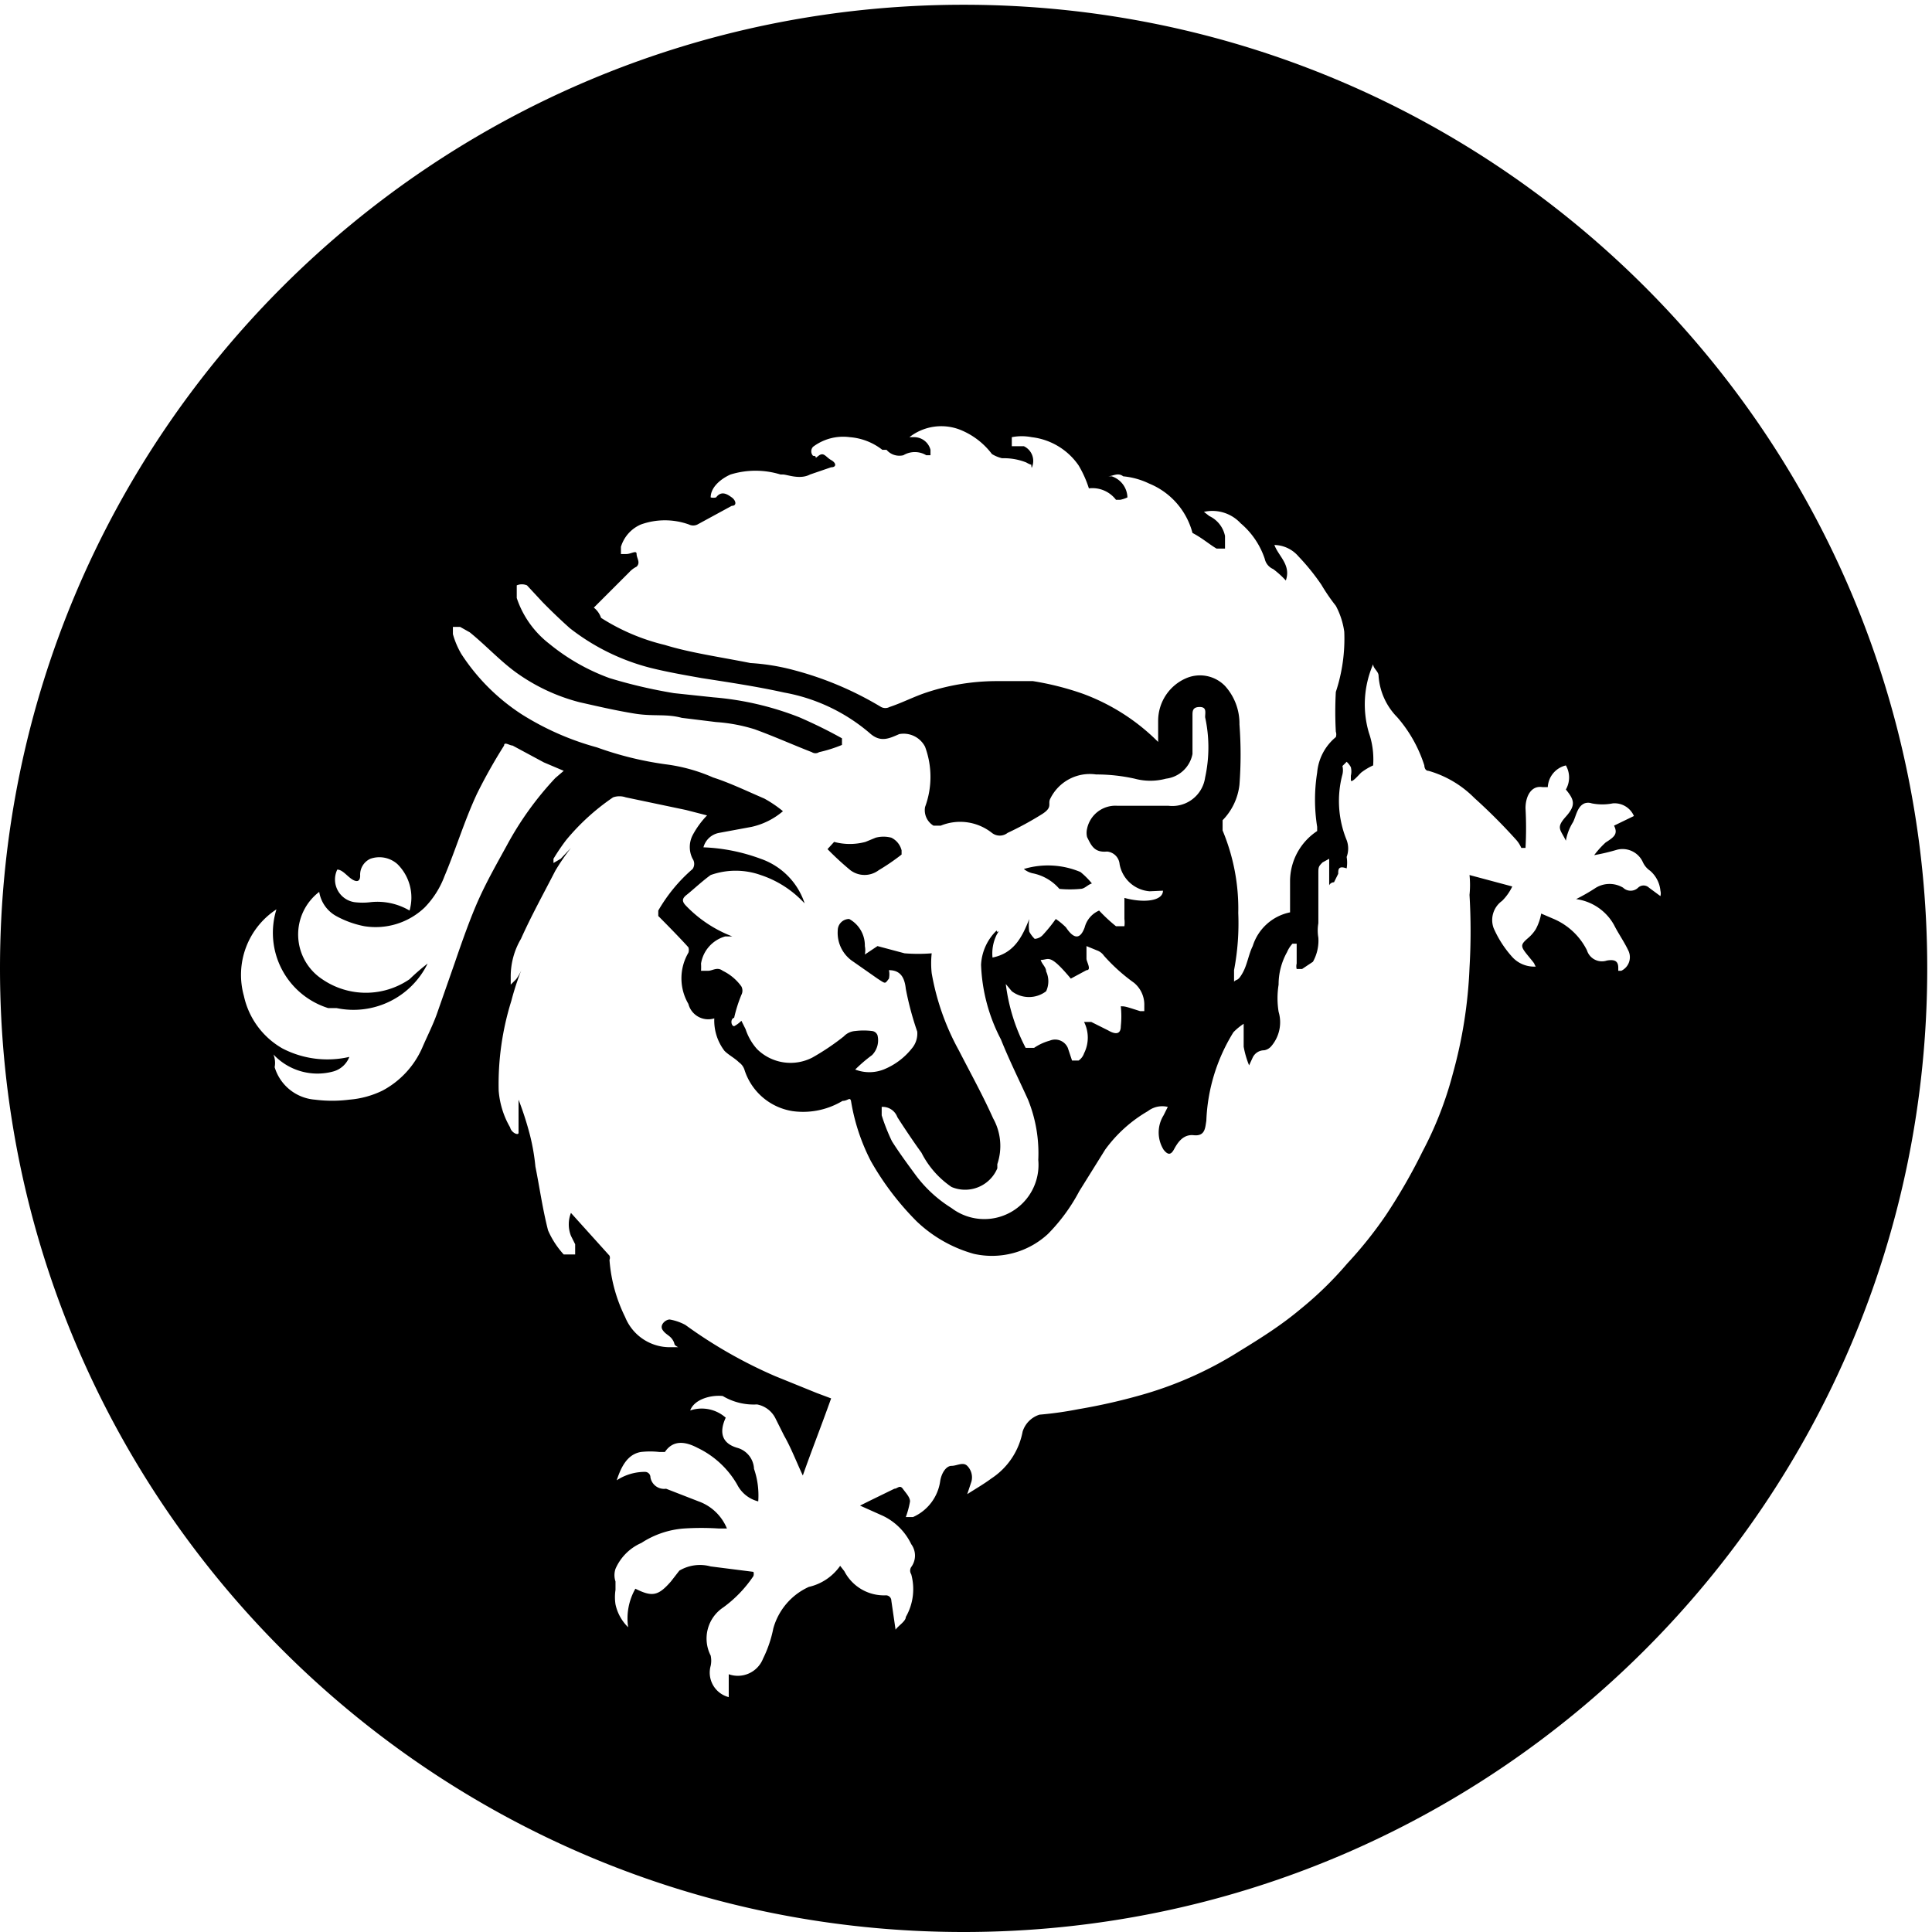 <?xml version="1.0" encoding="UTF-8" standalone="no"?>
<svg
   xmlns:dc="http://purl.org/dc/elements/1.1/"
   xmlns:cc="http://creativecommons.org/ns#"
   xmlns:rdf="http://www.w3.org/1999/02/22-rdf-syntax-ns#"
   xmlns:svg="http://www.w3.org/2000/svg"
   xmlns="http://www.w3.org/2000/svg"
   xmlns:sodipodi="http://sodipodi.sourceforge.net/DTD/sodipodi-0.dtd"
   xmlns:inkscape="http://www.inkscape.org/namespaces/inkscape"
   width="227"
   height="227"
   viewBox="0 0 227 227"
   version="1.1"
   id="svg4"
   sodipodi:docname="BSV.svg"
   inkscape:version="0.92.3 (2405546, 2018-03-11)">
  <defs
     id="defs8" />
  <sodipodi:namedview
     pagecolor="#ffffff"
     bordercolor="#666666"
     borderopacity="1"
     objecttolerance="10"
     gridtolerance="10"
     guidetolerance="10"
     inkscape:pageopacity="0"
     inkscape:pageshadow="2"
     inkscape:window-width="1751"
     inkscape:window-height="1040"
     id="namedview6"
     showgrid="false"
     inkscape:zoom="3.6875"
     inkscape:cx="232.90537"
     inkscape:cy="96.556039"
     inkscape:window-x="598"
     inkscape:window-y="111"
     inkscape:window-maximized="0"
     inkscape:current-layer="svg4" />
  <path
     d="M 113.22,227 C 50.687,227 0,176.313 0,113.78 0,51.247 50.687,0.559 113.22,0.559 c 62.533,0 113.22,50.687 113.22,113.22 C 226.441,176.313 175.753,227 113.22,227 Z m 43.519,-123.339 a 0.637,0.637 0 0 0 -0.566,0.354 v -3.114 l -0.778,0.425 c -0.495,0.495 -0.495,0.566 -0.495,1.345 v 5.803 a 4.953,4.953 0 0 0 0,1.698 5.095,5.095 0 0 1 -0.637,2.831 l -1.274,0.849 h -0.637 a 1.274,1.274 0 0 1 0,-0.637 v -2.335 h -0.495 a 3.467,3.467 0 0 0 -0.637,0.991 7.784,7.784 0 0 0 -0.991,3.821 c -0.17,1.061 -0.17,2.123 0,3.184 a 4.317,4.317 0 0 1 -0.849,4.033 1.415,1.415 0 0 1 -0.849,0.495 1.486,1.486 0 0 0 -1.344,0.849 l -0.425,0.92 a 10.827,10.827 0 0 1 -0.637,-2.194 v -2.689 a 7.076,7.076 0 0 0 -1.203,0.991 21.229,21.229 0 0 0 -3.184,10.402 c -0.142,0.849 -0.142,1.84 -1.486,1.698 -1.344,-0.142 -1.981,1.061 -2.335,1.698 -0.354,0.637 -0.708,0.637 -1.203,0 a 3.821,3.821 0 0 1 0,-4.033 l 0.495,-0.991 a 2.76,2.76 0 0 0 -2.335,0.495 16.275,16.275 0 0 0 -5.024,4.529 l -3.043,4.883 a 21.229,21.229 0 0 1 -3.68,5.024 9.694,9.694 0 0 1 -8.704,2.335 15.922,15.922 0 0 1 -6.722,-3.821 33.188,33.188 0 0 1 -5.378,-7.076 23.635,23.635 0 0 1 -2.335,-7.076 c -0.142,-0.495 -0.354,0 -0.991,0 -1.769,1.061 -3.835,1.486 -5.873,1.203 a 7.076,7.076 0 0 1 -5.661,-4.883 1.698,1.698 0 0 0 -0.637,-0.849 c -0.495,-0.495 -1.203,-0.849 -1.698,-1.344 a 5.873,5.873 0 0 1 -1.203,-3.821 2.406,2.406 0 0 1 -3.043,-1.698 5.944,5.944 0 0 1 0,-6.015 0.991,0.991 0 0 0 0,-0.637 c -1.203,-1.345 -3.538,-3.68 -3.538,-3.68 v -0.637 c 1.061,-1.84 2.42,-3.496 4.033,-4.883 a 1.061,1.061 0 0 0 0,-1.203 3.043,3.043 0 0 1 0,-2.76 10.19,10.19 0 0 1 1.698,-2.335 l -2.477,-0.637 -7.076,-1.486 a 2.264,2.264 0 0 0 -1.486,0 26.324,26.324 0 0 0 -5.519,5.024 24.484,24.484 0 0 0 -1.486,2.194 v 0.495 l 0.849,-0.495 1.203,-1.274 A 25.545,25.545 0 0 0 65.243,102.316 c -1.344,2.618 -2.831,5.307 -4.033,7.996 a 8.704,8.704 0 0 0 -1.203,4.529 v 0.849 l 0.637,-0.637 a 5.024,5.024 0 0 0 0.637,-1.132 31.206,31.206 0 0 0 -1.203,3.68 32.763,32.763 0 0 0 -1.486,10.544 c 0.12,1.521 0.573,3 1.344,4.317 0.142,0.637 0.991,0.991 0.991,0.637 v -3.892 c 0.531,1.366 0.977,2.76 1.344,4.175 0.304,1.203 0.517,2.441 0.637,3.68 0.495,2.477 0.849,5.024 1.486,7.501 0.453,1.04 1.076,1.996 1.84,2.831 h 1.344 v -1.203 l -0.495,-0.991 a 3.68,3.68 0 0 1 0,-2.689 l 4.529,5.024 a 0.637,0.637 0 0 1 0,0.495 c 0.17,2.335 0.8,4.621 1.84,6.722 a 5.661,5.661 0 0 0 5.378,3.538 h 0.849 c -0.637,-0.354 -0.283,-0.283 -0.637,-0.849 -0.354,-0.566 -0.849,-0.637 -1.203,-1.203 -0.354,-0.566 0.354,-1.203 0.849,-1.203 a 6.015,6.015 0 0 1 1.84,0.637 55.195,55.195 0 0 0 10.544,6.015 l 4.883,1.981 1.698,0.637 c -1.132,3.184 -2.335,6.227 -3.326,9.058 -0.708,-1.486 -1.344,-3.184 -2.194,-4.67 l -0.991,-1.981 a 3.043,3.043 0 0 0 -2.194,-1.698 7.076,7.076 0 0 1 -4.033,-0.991 c -1.344,-0.142 -3.326,0.354 -3.821,1.698 a 4.246,4.246 0 0 1 4.175,0.849 c -0.849,1.84 -0.354,3.043 1.344,3.538 a 2.689,2.689 0 0 1 1.981,2.477 c 0.425,1.224 0.587,2.526 0.495,3.821 a 3.821,3.821 0 0 1 -2.477,-1.981 10.685,10.685 0 0 0 -4.67,-4.317 c -1.344,-0.708 -2.831,-0.991 -3.821,0.495 h -0.637 a 9.482,9.482 0 0 0 -2.194,0 c -1.628,0.283 -2.335,1.84 -2.831,3.326 a 6.015,6.015 0 0 1 3.326,-0.991 c 0.354,0 0.637,0.283 0.637,0.637 a 1.628,1.628 0 0 0 1.84,1.344 l 3.821,1.486 a 5.661,5.661 0 0 1 3.326,3.184 h -0.991 a 32.197,32.197 0 0 0 -4.033,0 10.544,10.544 0 0 0 -5.024,1.698 5.873,5.873 0 0 0 -3.043,3.043 2.335,2.335 0 0 0 0,1.486 v 0.991 a 5.59,5.59 0 0 0 0,1.698 5.307,5.307 0 0 0 1.486,2.689 7.076,7.076 0 0 1 0.849,-4.529 c 1.981,0.991 2.689,0.849 4.175,-0.849 l 0.991,-1.274 A 4.741,4.741 0 0 1 83.5,184.047 l 5.024,0.637 a 0.849,0.849 0 0 1 0,0.495 14.648,14.648 0 0 1 -3.538,3.68 4.387,4.387 0 0 0 -1.486,5.661 2.831,2.831 0 0 1 0,1.203 2.972,2.972 0 0 0 2.123,3.68 v -2.689 a 3.184,3.184 0 0 0 4.033,-1.84 14.153,14.153 0 0 0 1.203,-3.538 c 0.601,-2.165 2.123,-3.956 4.175,-4.883 a 6.156,6.156 0 0 0 3.68,-2.477 l 0.495,0.637 a 5.236,5.236 0 0 0 4.883,2.83 c 0.354,0 0.637,0.283 0.637,0.637 l 0.495,3.397 c 0.354,-0.495 1.203,-0.991 1.203,-1.486 a 6.581,6.581 0 0 0 0.637,-5.024 0.778,0.778 0 0 1 0,-0.849 2.264,2.264 0 0 0 0,-2.689 7.076,7.076 0 0 0 -3.326,-3.326 l -2.689,-1.203 0.991,-0.495 3.043,-1.486 c 0.354,0 0.637,-0.495 0.991,0 0.354,0.495 0.849,0.991 0.849,1.486 a 10.261,10.261 0 0 1 -0.495,1.84 h 0.849 a 5.449,5.449 0 0 0 3.184,-4.175 c 0.142,-0.991 0.708,-1.84 1.344,-1.84 0.637,0 1.345,-0.495 1.84,0 a 1.911,1.911 0 0 1 0.495,1.84 l -0.495,1.486 c 0.991,-0.637 1.981,-1.203 2.83,-1.84 1.932,-1.26 3.255,-3.255 3.68,-5.519 a 3.043,3.043 0 0 1 1.981,-1.981 42.033,42.033 0 0 0 4.529,-0.637 69.418,69.418 0 0 0 7.996,-1.84 43.944,43.944 0 0 0 11.039,-5.024 c 2.547,-1.557 4.883,-3.043 7.076,-4.883 a 41.75,41.75 0 0 0 5.519,-5.378 48.119,48.119 0 0 0 4.529,-5.661 c 1.599,-2.406 3.043,-4.911 4.317,-7.501 a 42.458,42.458 0 0 0 3.538,-9.058 54.487,54.487 0 0 0 1.981,-12.525 72.744,72.744 0 0 0 0,-8.562 11.322,11.322 0 0 0 0,-2.335 l 5.024,1.344 a 6.015,6.015 0 0 1 -1.203,1.698 2.76,2.76 0 0 0 -0.991,3.184 c 0.531,1.217 1.245,2.335 2.123,3.326 a 3.467,3.467 0 0 0 2.831,1.203 c -0.354,-0.566 0.142,0 -0.849,-1.203 -0.991,-1.203 -0.991,-1.344 0,-2.194 a 4.458,4.458 0 0 0 0.849,-0.991 6.015,6.015 0 0 0 0.637,-1.84 l 1.486,0.637 a 7.784,7.784 0 0 1 3.892,3.68 1.84,1.84 0 0 0 2.335,1.203 c 0.849,-0.142 1.344,0 1.344,0.849 v 0.354 h 0.354 a 1.769,1.769 0 0 0 0.849,-2.335 c -0.495,-1.061 -1.203,-2.052 -1.698,-3.043 a 6.015,6.015 0 0 0 -4.458,-3.043 22.786,22.786 0 0 0 2.335,-1.344 3.114,3.114 0 0 1 3.184,0 1.274,1.274 0 0 0 1.769,0 0.92,0.92 0 0 1 1.274,0 l 1.344,0.991 a 1.274,1.274 0 0 0 0,-0.637 3.538,3.538 0 0 0 -1.203,-2.335 2.477,2.477 0 0 1 -0.849,-0.991 2.618,2.618 0 0 0 -3.043,-1.486 24.201,24.201 0 0 1 -2.689,0.637 10.827,10.827 0 0 1 1.344,-1.486 c 0.991,-0.637 1.486,-0.991 0.991,-1.981 l 2.335,-1.132 a 2.477,2.477 0 0 0 -2.477,-1.486 6.369,6.369 0 0 1 -2.477,0 1.274,1.274 0 0 0 -0.849,0 c -0.849,0.354 -0.991,1.486 -1.344,2.194 a 6.086,6.086 0 0 0 -0.849,2.194 c -0.637,-1.344 -1.203,-1.486 0,-2.831 1.203,-1.344 0.991,-1.981 0,-3.184 a 2.831,2.831 0 0 0 0,-2.831 2.76,2.76 0 0 0 -2.123,2.547 h -0.637 c -1.345,-0.212 -1.981,1.132 -1.981,2.477 0.085,1.557 0.085,3.114 0,4.67 h -0.495 a 3.467,3.467 0 0 0 -0.637,-0.991 66.375,66.375 0 0 0 -4.883,-4.883 12.383,12.383 0 0 0 -5.378,-3.184 c -0.495,0 -0.495,-0.637 -0.495,-0.637 a 15.992,15.992 0 0 0 -3.184,-5.661 7.642,7.642 0 0 1 -2.194,-4.883 c 0,-0.495 -0.637,-0.849 -0.637,-1.344 a 11.817,11.817 0 0 0 -0.495,8.067 c 0.425,1.224 0.587,2.526 0.495,3.821 a 7.076,7.076 0 0 0 -1.415,0.849 c -0.354,0.354 -1.203,1.344 -1.203,0.849 v -0.495 a 2.123,2.123 0 0 0 0,-0.991 2.335,2.335 0 0 0 -0.495,-0.637 l -0.495,0.495 a 2.123,2.123 0 0 1 0,0.991 12.1,12.1 0 0 0 0.495,7.713 2.831,2.831 0 0 1 0,1.981 3.963,3.963 0 0 1 0,1.344 c -0.991,-0.354 -0.991,0.142 -0.991,0.637 z M 69.772,71.393 a 2.547,2.547 0 0 1 0.849,1.203 c 2.307,1.472 4.84,2.547 7.501,3.184 2.972,0.92 6.51,1.415 10.048,2.123 1.748,0.106 3.474,0.389 5.166,0.849 3.588,0.948 7.013,2.406 10.19,4.317 a 1.061,1.061 0 0 0 0.991,0 c 1.486,-0.495 2.83,-1.203 4.317,-1.698 a 26.324,26.324 0 0 1 8.208,-1.344 h 4.317 c 1.996,0.318 3.963,0.814 5.873,1.486 3.326,1.224 6.347,3.156 8.845,5.661 v -2.477 c 0,-2.194 1.309,-4.175 3.326,-5.024 a 4.104,4.104 0 0 1 4.529,0.92 6.581,6.581 0 0 1 1.698,4.529 47.057,47.057 0 0 1 0,7.076 7.076,7.076 0 0 1 -1.981,4.175 V 97.575 c 1.281,3.071 1.911,6.369 1.84,9.694 a 29.367,29.367 0 0 1 -0.495,6.722 v 1.344 c 0.354,-0.354 0.425,0 0.991,-0.991 0.566,-0.991 0.708,-2.194 1.203,-3.184 a 5.803,5.803 0 0 1 4.387,-3.963 v -3.68 a 7.076,7.076 0 0 1 3.184,-5.873 v -0.495 a 20.238,20.238 0 0 1 0,-6.369 6.086,6.086 0 0 1 2.194,-4.175 0.991,0.991 0 0 0 0,-0.637 42.458,42.458 0 0 1 0,-4.67 19.884,19.884 0 0 0 0.991,-7.076 9.128,9.128 0 0 0 -0.991,-3.043 21.795,21.795 0 0 1 -1.698,-2.477 26.041,26.041 0 0 0 -2.689,-3.326 3.821,3.821 0 0 0 -2.831,-1.344 c 0.495,1.344 1.981,2.335 1.344,4.175 a 10.827,10.827 0 0 0 -1.486,-1.344 1.698,1.698 0 0 1 -0.991,-1.203 9.341,9.341 0 0 0 -2.83,-4.175 4.529,4.529 0 0 0 -4.317,-1.344 l 0.637,0.495 a 3.326,3.326 0 0 1 1.84,2.335 v 1.486 h -0.991 c -0.849,-0.495 -1.628,-1.203 -2.831,-1.84 a 8.633,8.633 0 0 0 -5.095,-5.803 8.916,8.916 0 0 0 -3.043,-0.849 c -0.637,-0.495 -1.203,0 -1.84,0 h 0.495 a 2.689,2.689 0 0 1 1.84,2.477 3.68,3.68 0 0 1 -0.849,0.283 h -0.495 a 3.467,3.467 0 0 0 -3.184,-1.344 12.95,12.95 0 0 0 -1.203,-2.689 7.784,7.784 0 0 0 -5.519,-3.326 6.086,6.086 0 0 0 -2.335,0 v 1.061 h 1.415 a 1.911,1.911 0 0 1 0.92,2.547 c -0.142,-0.637 0.212,-0.142 -0.637,-0.637 a 7.076,7.076 0 0 0 -2.831,-0.495 4.033,4.033 0 0 1 -1.203,-0.495 8.775,8.775 0 0 0 -3.68,-2.831 6.086,6.086 0 0 0 -6.015,0.849 h 0.495 a 1.981,1.981 0 0 1 1.981,1.486 v 0.637 h -0.495 a 2.618,2.618 0 0 0 -2.689,0 1.981,1.981 0 0 1 -1.981,-0.637 h -0.495 a 7.076,7.076 0 0 0 -3.821,-1.486 5.873,5.873 0 0 0 -4.317,1.132 0.778,0.778 0 0 0 0,1.061 c 0.637,0 0,0.495 0.637,0 0.637,-0.495 0.849,0.142 1.486,0.495 0.637,0.354 0.637,0.849 0,0.849 l -2.477,0.849 c -1.203,0.637 -2.689,0 -3.184,0 h -0.283 a 9.978,9.978 0 0 0 -5.873,0 C 84.703,56.25 83.5,57.24 83.5,58.443 a 1.274,1.274 0 0 0 0.637,0 c 0.637,-0.849 1.344,-0.354 1.84,0 0.495,0.354 0.637,0.991 0,0.991 l -4.033,2.194 a 1.132,1.132 0 0 1 -0.991,0 8.35,8.35 0 0 0 -5.661,0 4.175,4.175 0 0 0 -2.335,2.618 v 0.849 h 0.637 c 0.566,0 1.203,-0.495 1.203,0 0,0.495 0.495,0.991 0,1.486 a 2.901,2.901 0 0 0 -0.849,0.637 z m 66.871,33.258 -1.557,0.071 a 3.892,3.892 0 0 1 -3.538,-3.184 1.628,1.628 0 0 0 -1.486,-1.486 c -1.486,0.142 -1.84,-0.708 -2.335,-1.698 a 2.123,2.123 0 0 1 0,-0.991 3.397,3.397 0 0 1 3.538,-2.689 h 6.015 a 3.892,3.892 0 0 0 4.317,-3.326 16.558,16.558 0 0 0 0,-7.076 c 0,-0.566 0.212,-1.203 -0.637,-1.203 -0.849,0 -0.849,0.495 -0.849,0.991 v 4.529 a 3.609,3.609 0 0 1 -3.114,2.901 7.076,7.076 0 0 1 -3.68,0 20.733,20.733 0 0 0 -4.529,-0.495 5.166,5.166 0 0 0 -5.378,2.831 c -0.354,0.637 0.354,0.991 -0.991,1.84 a 37.717,37.717 0 0 1 -4.033,2.194 1.486,1.486 0 0 1 -1.84,0 6.015,6.015 0 0 0 -6.015,-0.849 h -0.849 a 2.123,2.123 0 0 1 -0.991,-2.194 10.19,10.19 0 0 0 0,-7.076 2.831,2.831 0 0 0 -3.043,-1.486 c -1.132,0.495 -2.123,0.991 -3.326,0 A 21.229,21.229 0 0 0 92.133,81.37 c -3.184,-0.708 -6.51,-1.203 -9.694,-1.698 -1.981,-0.354 -4.033,-0.708 -6.015,-1.203 a 25.687,25.687 0 0 1 -9.482,-4.67 67.649,67.649 0 0 1 -3.184,-3.043 l -1.84,-1.981 a 1.557,1.557 0 0 0 -1.203,0 v 1.486 c 0.708,2.13 2.045,4.005 3.821,5.378 a 24.201,24.201 0 0 0 7.076,4.033 c 2.477,0.757 5.01,1.344 7.572,1.769 l 4.67,0.495 a 35.381,35.381 0 0 1 10.048,2.335 c 1.712,0.743 3.397,1.564 5.024,2.477 v 0.778 a 16.417,16.417 0 0 1 -2.689,0.849 0.778,0.778 0 0 1 -0.849,0 c -2.194,-0.849 -4.387,-1.84 -6.722,-2.689 A 19.601,19.601 0 0 0 84.137,84.838 L 80.103,84.342 C 78.264,83.847 76.778,84.201 74.584,83.847 72.39,83.493 70.267,82.998 68.074,82.503 a 22.29,22.29 0 0 1 -7.501,-3.538 c -1.84,-1.344 -3.538,-3.184 -5.378,-4.67 l -1.132,-0.637 h -0.849 v 0.849 a 9.907,9.907 0 0 0 0.991,2.335 c 1.84,2.831 4.246,5.236 7.076,7.076 2.739,1.727 5.718,3.043 8.845,3.892 a 39.627,39.627 0 0 0 7.996,1.981 c 1.953,0.241 3.864,0.764 5.661,1.557 1.981,0.637 4.033,1.628 6.015,2.477 a 14.153,14.153 0 0 1 2.194,1.486 8.492,8.492 0 0 1 -3.68,1.84 l -3.821,0.708 a 2.335,2.335 0 0 0 -1.84,1.698 c 2.3,0.085 4.564,0.545 6.722,1.344 2.448,0.849 4.359,2.781 5.166,5.236 l -0.495,-0.495 a 12.171,12.171 0 0 0 -4.67,-2.831 8.775,8.775 0 0 0 -5.873,0 c -0.991,0.708 -2.194,1.84 -2.831,2.335 -0.637,0.495 -0.495,0.849 0,1.344 1.514,1.557 3.347,2.76 5.378,3.538 h -0.849 a 3.963,3.963 0 0 0 -2.831,3.184 7.076,7.076 0 0 1 0,0.849 h 0.849 c 0.495,0 1.061,-0.495 1.698,0 a 5.803,5.803 0 0 1 2.194,1.84 1.061,1.061 0 0 1 0,0.991 16.417,16.417 0 0 0 -0.849,2.689 c -0.495,0.142 -0.354,0.991 0,0.991 a 3.538,3.538 0 0 0 0.849,-0.637 l 0.495,0.991 a 6.581,6.581 0 0 0 1.344,2.335 5.59,5.59 0 0 0 6.51,0.991 28.305,28.305 0 0 0 3.68,-2.477 2.052,2.052 0 0 1 1.344,-0.637 8.067,8.067 0 0 1 1.981,0 0.778,0.778 0 0 1 0.637,0.495 2.477,2.477 0 0 1 -0.637,2.335 17.691,17.691 0 0 0 -1.981,1.698 4.6,4.6 0 0 0 3.326,0 8.067,8.067 0 0 0 3.326,-2.477 2.689,2.689 0 0 0 0.637,-1.981 35.947,35.947 0 0 1 -1.344,-5.024 c -0.142,-1.344 -0.637,-2.194 -1.981,-2.194 a 2.406,2.406 0 0 1 0,0.991 c -0.495,0.637 -0.354,0.637 -1.344,0 l -2.831,-1.981 a 4.033,4.033 0 0 1 -1.84,-3.68 1.344,1.344 0 0 1 1.344,-1.344 3.538,3.538 0 0 1 1.84,3.184 2.477,2.477 0 0 1 0,0.991 l 1.486,-0.991 3.184,0.849 c 1.061,0.085 2.123,0.085 3.184,0 a 10.897,10.897 0 0 0 0,2.335 c 0.552,3.177 1.628,6.234 3.184,9.058 1.344,2.618 2.831,5.307 4.033,7.996 a 6.652,6.652 0 0 1 0.495,5.378 v 0.495 a 4.104,4.104 0 0 1 -5.378,2.194 10.685,10.685 0 0 1 -3.538,-4.033 c -0.991,-1.344 -2.477,-3.609 -2.831,-4.175 a 1.84,1.84 0 0 0 -1.84,-1.203 v 0.991 c 0.326,1.04 0.729,2.059 1.203,3.043 0.849,1.344 1.84,2.689 2.83,4.033 1.139,1.521 2.555,2.816 4.175,3.821 a 6.369,6.369 0 0 0 10.19,-5.661 16.771,16.771 0 0 0 -1.203,-7.076 c -0.991,-2.194 -2.194,-4.6 -3.184,-7.076 a 20.45,20.45 0 0 1 -2.335,-8.775 6.015,6.015 0 0 1 1.84,-4.033 c 0,0.495 0.495,-0.354 0,0.495 a 4.953,4.953 0 0 0 -0.495,2.689 c 2.477,-0.495 3.467,-2.335 4.317,-4.529 a 5.095,5.095 0 0 0 0,1.486 3.538,3.538 0 0 0 0.637,0.849 1.415,1.415 0 0 0 0.991,-0.495 17.761,17.761 0 0 0 1.486,-1.84 c 0.432,0.283 0.835,0.623 1.203,0.991 0.991,1.486 1.698,1.344 2.194,0 a 2.972,2.972 0 0 1 1.698,-1.981 c 0.616,0.658 1.274,1.274 1.981,1.84 h 0.991 a 3.397,3.397 0 0 0 0,-0.849 v -2.477 c 2.335,0.637 4.529,0.354 4.529,-0.849 z m -39.415,-4.883 0.778,-0.849 a 7.076,7.076 0 0 0 3.68,0 l 1.203,-0.495 a 3.609,3.609 0 0 1 1.84,0 2.264,2.264 0 0 1 1.203,1.486 v 0.495 a 25.545,25.545 0 0 1 -2.689,1.84 2.76,2.76 0 0 1 -3.326,0 34.461,34.461 0 0 1 -2.689,-2.477 z m 23.069,2.335 a 9.836,9.836 0 0 1 6.652,0.354 c 0.495,0.403 0.941,0.849 1.344,1.344 -0.495,0.142 -0.849,0.637 -1.344,0.637 a 12.879,12.879 0 0 1 -2.477,0 5.59,5.59 0 0 0 -3.184,-1.84 2.477,2.477 0 0 1 -0.991,-0.495 z m -88.17,21.795 a 2.618,2.618 0 0 1 0.142,1.486 5.378,5.378 0 0 0 4.741,3.821 c 1.344,0.17 2.689,0.17 4.033,0 a 10.897,10.897 0 0 0 3.892,-1.061 10.473,10.473 0 0 0 4.67,-5.024 c 0.637,-1.486 1.344,-2.831 1.84,-4.317 l 1.981,-5.661 c 0.849,-2.477 1.84,-5.307 2.831,-7.501 0.991,-2.194 2.123,-4.175 3.326,-6.369 a 37.646,37.646 0 0 1 5.661,-7.855 l 0.991,-0.849 -2.335,-0.991 -3.68,-1.981 c -0.354,0 -0.991,-0.495 -0.991,0 a 62.2,62.2 0 0 0 -3.184,5.661 c -1.486,3.184 -2.477,6.51 -3.821,9.694 a 10.614,10.614 0 0 1 -2.335,3.68 8.35,8.35 0 0 1 -7.076,2.194 11.322,11.322 0 0 1 -3.326,-1.203 3.963,3.963 0 0 1 -1.981,-2.831 6.298,6.298 0 0 0 0.354,10.261 c 3.092,2.123 7.168,2.123 10.261,0 a 25.05,25.05 0 0 1 2.123,-1.84 9.694,9.694 0 0 1 -10.685,5.236 h -0.991 a 9.27,9.27 0 0 1 -6.086,-11.605 9.199,9.199 0 0 0 -3.821,10.19 c 0.566,2.597 2.215,4.84 4.529,6.156 a 11.464,11.464 0 0 0 7.855,0.991 2.831,2.831 0 0 1 -1.84,1.698 7.076,7.076 0 0 1 -7.076,-1.981 z m 99.563,-5.661 c 0.495,0 0.495,0 2.264,0.566 h 0.495 v -0.637 a 3.326,3.326 0 0 0 -1.203,-2.689 21.229,21.229 0 0 1 -3.538,-3.184 1.698,1.698 0 0 0 -0.849,-0.637 l -1.203,-0.495 v 1.486 c 0,0.354 0.637,1.344 0,1.344 l -1.84,0.991 c -2.547,-3.043 -2.547,-2.194 -3.538,-2.194 0.142,0.495 0.637,0.849 0.637,1.344 a 2.76,2.76 0 0 1 0,2.335 3.326,3.326 0 0 1 -4.033,0 l -0.708,-0.849 c 0.326,2.618 1.111,5.166 2.335,7.501 h 0.991 a 6.156,6.156 0 0 1 1.84,-0.849 1.628,1.628 0 0 1 2.123,0.849 l 0.495,1.486 h 0.778 a 1.698,1.698 0 0 0 0.637,-0.849 4.104,4.104 0 0 0 0,-3.68 h 0.849 l 1.981,0.991 c 0.849,0.495 1.486,0.495 1.486,-0.495 a 10.897,10.897 0 0 0 0,-2.335 z M 48.119,106.986 a 5.519,5.519 0 0 0 -1.415,-5.449 3.184,3.184 0 0 0 -3.184,-0.637 2.052,2.052 0 0 0 -1.203,1.981 c 0,0.495 -0.212,0.849 -0.849,0.495 -0.637,-0.354 -1.203,-1.203 -1.84,-1.203 a 2.689,2.689 0 0 0 1.981,3.821 c 0.658,0.085 1.323,0.085 1.981,0 a 7.43,7.43 0 0 1 4.529,0.991 z"
     id="path2"
     inkscape:connector-curvature="0"
     style="stroke-width:7.076" />
</svg>
